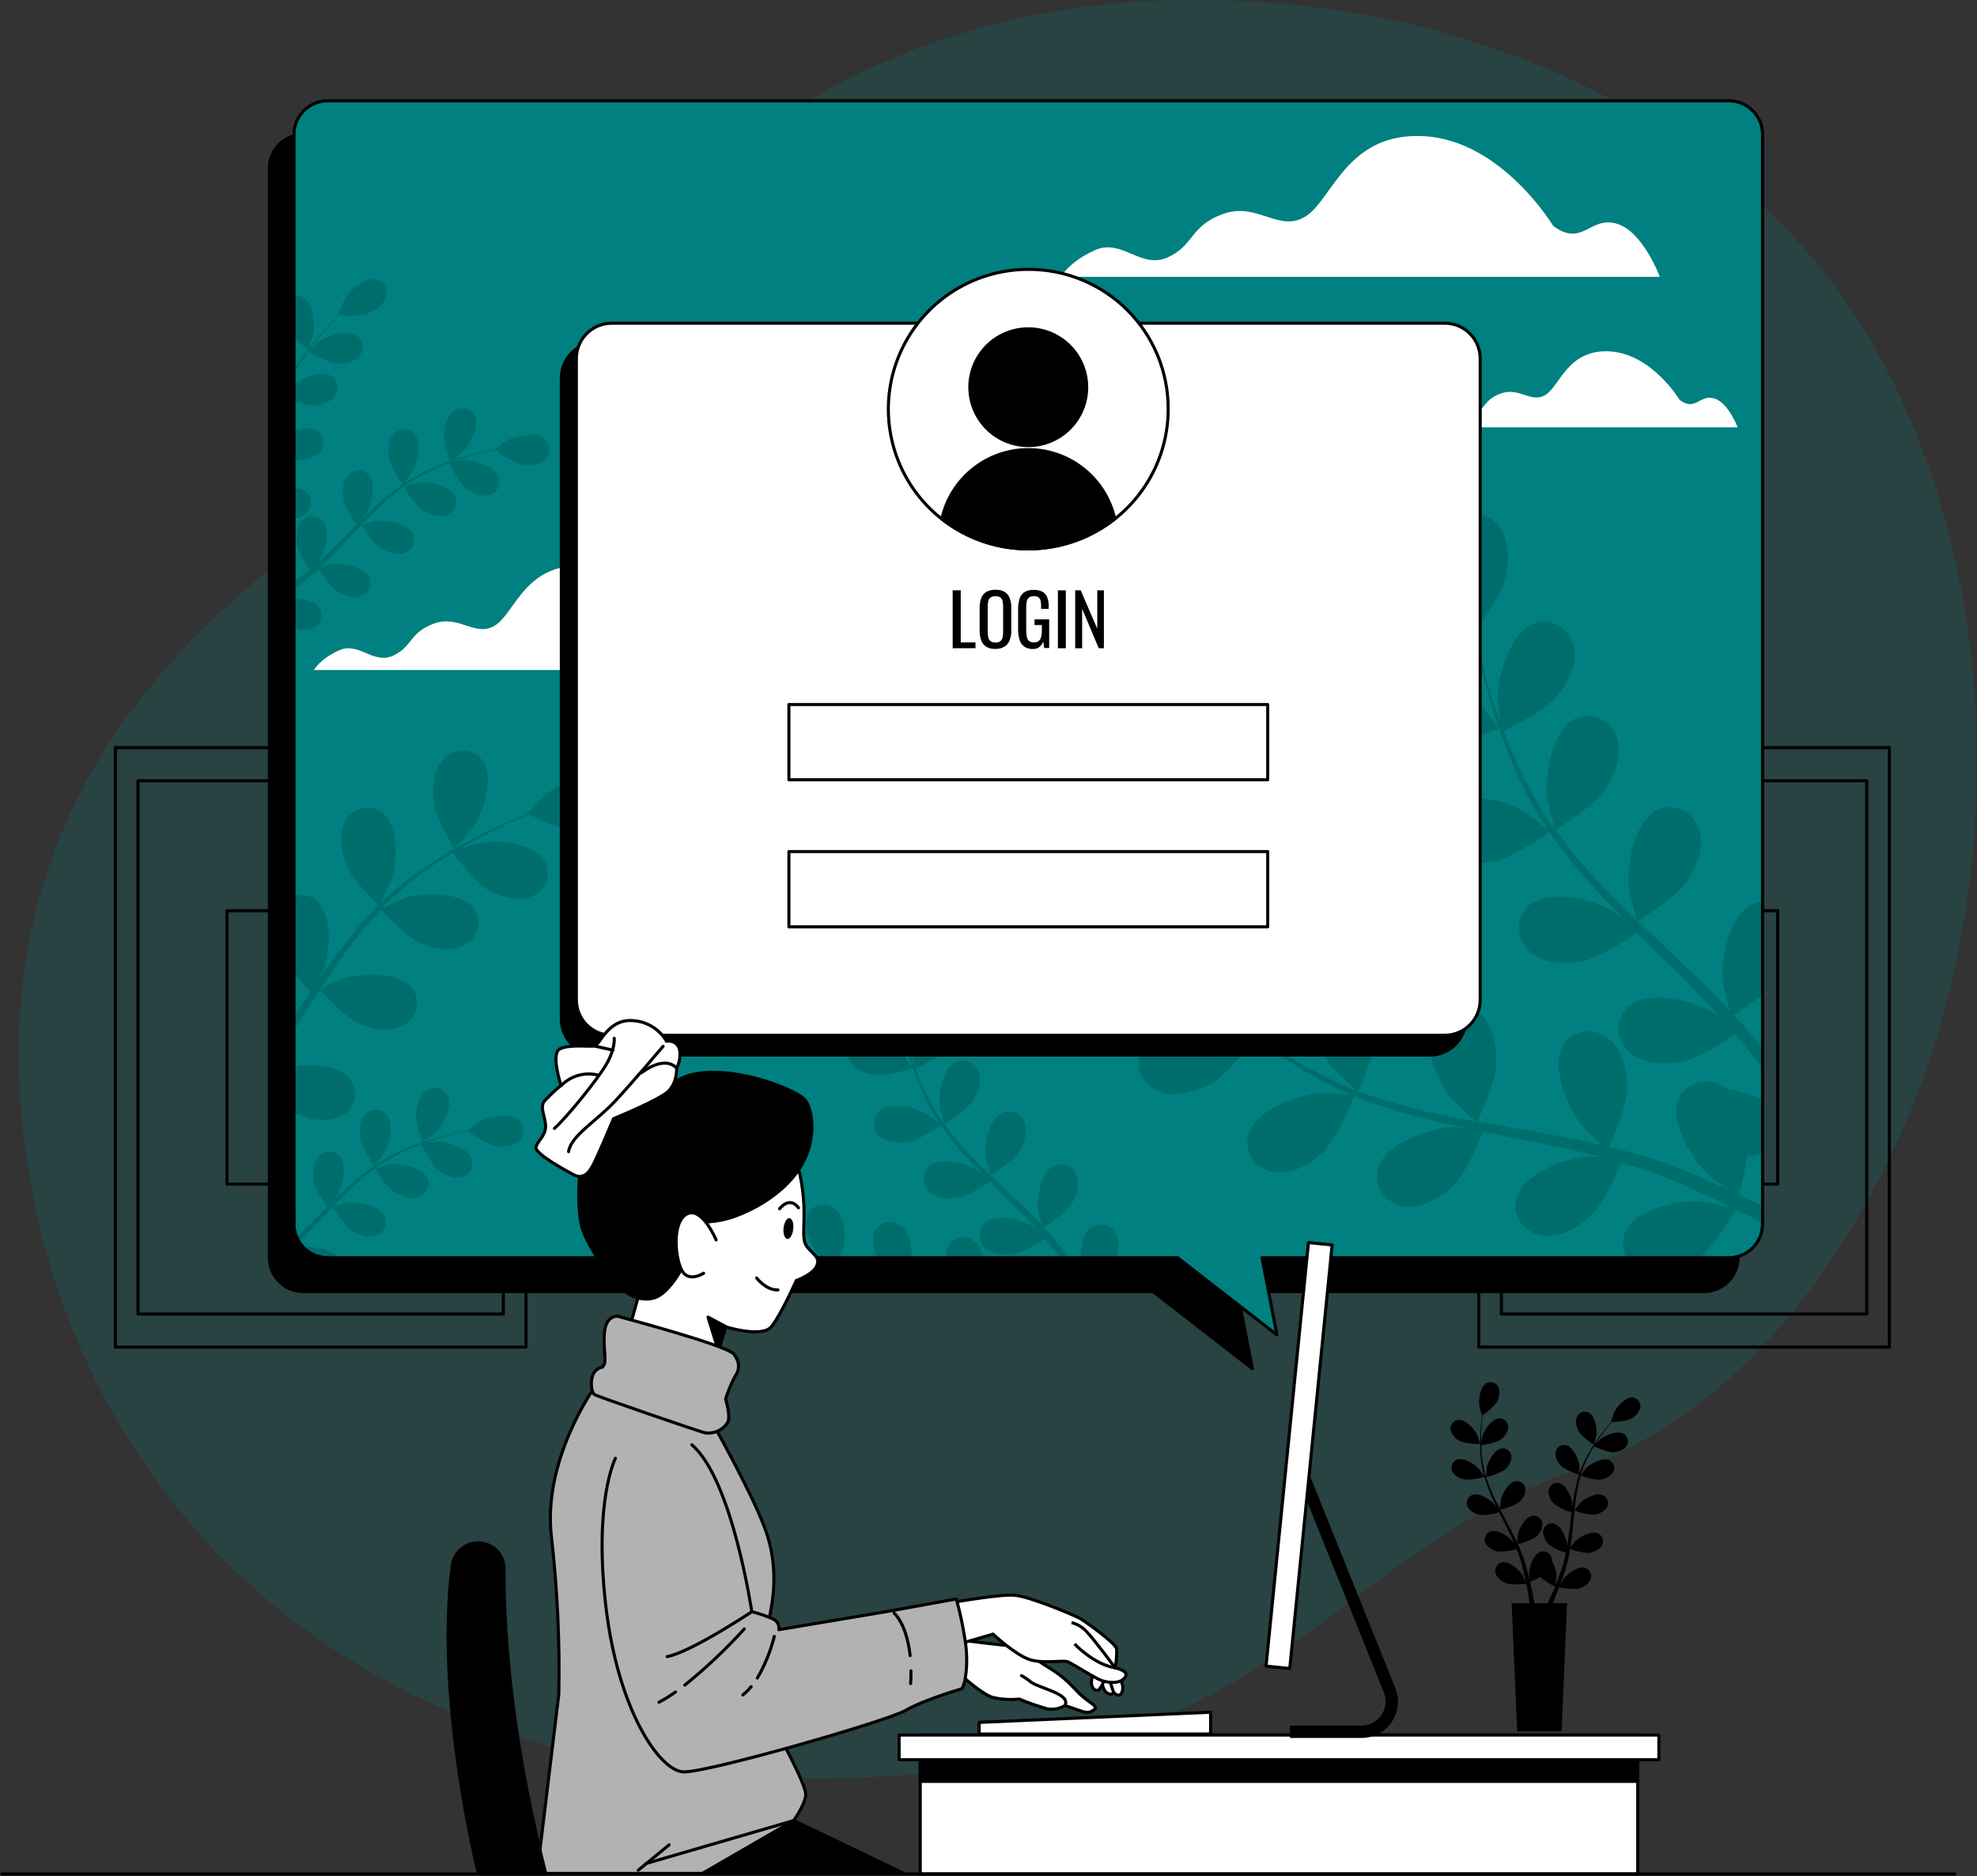 <svg width="332" height="315" viewBox="0 0 332 315" fill="none" xmlns="http://www.w3.org/2000/svg">
<rect x="0" y="0" width="332" height="315" fill="#333333" stroke="none"/>
<g clip-path="url(#clip0_596_8316)">
<path d="M324.328 177.04C314.944 205.456 294.724 236.596 264.96 246.739C219.998 262.059 215.984 298.93 134.379 298.638C122.465 298.658 110.584 297.384 98.946 294.838C93.256 293.574 87.652 291.95 82.169 289.975C33.826 272.557 7.359 231.135 3.568 186.871C-1.412 128.657 38.257 99.282 64.084 81.962C89.911 64.641 119.403 0.361 199.631 -0.021C211.878 -0.124 224.097 1.181 236.045 3.87C263.284 10.123 291.316 25.178 308.156 48.127C309.412 49.85 310.625 51.614 311.793 53.421C334.532 88.736 337.126 138.3 324.328 177.04Z" fill="#008080" fill-opacity="0.2"/>
<path d="M88.325 125.544H19.372V226.195H88.325V125.544Z" stroke="black" stroke-width="0.516" stroke-linecap="round" stroke-linejoin="round"/>
<path d="M84.52 131.103H23.177V220.644H84.52V131.103Z" stroke="black" stroke-width="0.516" stroke-linecap="round" stroke-linejoin="round"/>
<path d="M69.572 152.918H38.118V198.828H69.572V152.918Z" stroke="black" stroke-width="0.516" stroke-linecap="round" stroke-linejoin="round"/>
<path d="M317.281 125.544H248.329V226.195H317.281V125.544Z" stroke="black" stroke-width="0.516" stroke-linecap="round" stroke-linejoin="round"/>
<path d="M313.477 131.103H252.134V220.644H313.477V131.103Z" stroke="black" stroke-width="0.516" stroke-linecap="round" stroke-linejoin="round"/>
<path d="M298.529 152.918H267.082V198.828H298.529V152.918Z" stroke="black" stroke-width="0.516" stroke-linecap="round" stroke-linejoin="round"/>
<path d="M286.189 22.587H50.91C50.164 22.587 49.427 22.734 48.738 23.019C48.05 23.304 47.425 23.721 46.898 24.248C46.372 24.774 45.955 25.399 45.67 26.087C45.386 26.775 45.24 27.512 45.24 28.256V211.195C45.24 211.939 45.387 212.675 45.672 213.362C45.957 214.049 46.374 214.673 46.901 215.199C47.427 215.725 48.052 216.142 48.74 216.426C49.428 216.711 50.165 216.857 50.91 216.857H193.621L210.315 229.822L207.79 216.857H286.189C287.693 216.857 289.135 216.261 290.198 215.199C291.261 214.137 291.858 212.697 291.858 211.195V28.256C291.859 27.512 291.713 26.775 291.429 26.087C291.144 25.399 290.727 24.774 290.2 24.248C289.674 23.721 289.048 23.304 288.36 23.019C287.672 22.734 286.934 22.587 286.189 22.587Z" fill="black" stroke="black" stroke-width="0.516" stroke-linecap="round" stroke-linejoin="round"/>
<path d="M290.321 16.918H55.041C53.538 16.918 52.096 17.514 51.033 18.576C49.969 19.638 49.372 21.078 49.372 22.58V205.519C49.372 207.02 49.969 208.461 51.033 209.523C52.096 210.584 53.538 211.181 55.041 211.181H197.746L214.44 224.145L211.922 211.181H290.321C291.824 211.181 293.266 210.584 294.329 209.523C295.393 208.461 295.99 207.02 295.99 205.519V22.58C295.99 21.078 295.393 19.638 294.329 18.576C293.266 17.514 291.824 16.918 290.321 16.918Z" fill="#008080"/>
<path d="M113.943 106.174C113.943 106.174 107.613 95.641 97.945 95.058C88.276 94.474 86.495 102.881 83.184 104.993C79.873 107.105 77.161 103.187 72.938 104.687C68.716 106.188 69.321 108.599 65.983 110.106C62.644 111.614 60.258 107.696 56.94 109.203C53.622 110.711 52.725 112.51 52.725 112.51H127.152C127.152 112.51 125.065 106.792 121.726 105.896C118.388 105 117.56 108.884 113.943 106.174Z" fill="white"/>
<path d="M282.064 67.156C282.064 67.156 277.439 59.451 270.379 59.006C263.319 58.562 261.997 64.738 259.576 66.28C257.156 67.823 255.166 64.953 252.078 66.058C248.99 67.163 249.428 68.921 247.007 70.025C244.587 71.13 242.834 68.26 240.392 69.331C237.951 70.4 237.304 71.755 237.304 71.755H291.802C291.802 71.755 290.258 67.587 287.838 66.892C285.417 66.197 284.742 69.143 282.064 67.156Z" fill="white"/>
<path d="M260.821 37.92C260.821 37.92 252.273 23.684 239.258 22.872C226.244 22.059 223.775 33.446 219.295 36.308C214.816 39.171 211.15 33.87 205.453 35.905C199.756 37.941 200.584 41.193 196.091 43.221C191.597 45.25 188.356 39.97 183.876 42.005C179.397 44.041 178.18 46.48 178.18 46.48H278.732C278.732 46.48 275.881 38.754 271.408 37.531C266.935 36.308 265.704 41.575 260.821 37.92Z" fill="white"/>
<g opacity="0.15">
<path d="M75.192 183.974C75.035 183.675 74.815 183.412 74.549 183.204C74.282 182.995 73.974 182.846 73.646 182.765C73.317 182.684 72.975 182.674 72.642 182.735C72.309 182.796 71.993 182.927 71.714 183.119C70.504 183.877 69.989 185.558 69.871 186.906C69.732 188.483 70.949 191.818 70.949 191.818C70.949 191.818 72.911 190.352 73.036 190.248C74.33 188.983 76.096 185.787 75.192 183.974Z" fill="black"/>
<path d="M56.001 201.586C56.307 201.177 56.578 200.808 56.613 200.753C57.531 199.196 58.38 195.653 57.031 194.139C56.8 193.894 56.52 193.702 56.21 193.573C55.9 193.444 55.566 193.381 55.23 193.39C54.894 193.398 54.563 193.477 54.26 193.622C53.957 193.767 53.687 193.973 53.469 194.229C52.502 195.278 52.447 197.008 52.69 198.363C52.934 199.718 54.499 202.052 54.923 202.663L54.019 203.567C52.627 204.956 51.236 206.401 49.845 207.735C49.962 208.002 50.1 208.26 50.256 208.506L50.318 208.451C51.709 207.019 53.142 205.526 54.547 204.039L55.848 202.691C55.994 202.927 57.719 205.72 58.985 206.561C60.105 207.311 61.767 207.95 63.096 207.492C63.417 207.392 63.714 207.225 63.966 207.004C64.219 206.782 64.422 206.51 64.563 206.205C64.704 205.9 64.779 205.568 64.784 205.232C64.789 204.897 64.724 204.563 64.591 204.254C63.736 202.42 60.14 201.795 58.331 202.017C58.199 202.017 56.37 202.469 55.911 202.608C56.864 201.614 57.824 200.635 58.804 199.711C60.121 198.455 61.515 197.283 62.978 196.202C63.047 196.313 64.842 199.238 66.136 200.1C67.256 200.85 68.918 201.489 70.247 201.031C70.568 200.931 70.865 200.765 71.119 200.544C71.372 200.322 71.576 200.05 71.717 199.745C71.858 199.439 71.933 199.108 71.937 198.772C71.942 198.435 71.875 198.102 71.742 197.793C70.886 195.959 67.29 195.334 65.482 195.556C65.343 195.556 63.395 196.049 63.026 196.16C63.11 196.098 63.193 196.021 63.284 195.966C64.79 194.924 66.387 194.02 68.055 193.263C68.974 192.839 69.871 192.478 70.754 192.151C71.033 192.728 72.34 195.354 73.411 196.265C74.483 197.175 76.006 197.953 77.397 197.654C77.728 197.591 78.042 197.459 78.319 197.266C78.595 197.073 78.828 196.825 79.002 196.536C79.176 196.248 79.287 195.926 79.328 195.592C79.369 195.258 79.339 194.919 79.24 194.597C78.594 192.68 75.067 191.665 73.279 191.693C73.182 191.693 72.18 191.811 71.457 191.915C71.86 191.769 72.271 191.617 72.653 191.491C74.107 190.998 75.436 190.644 76.674 190.338C77.369 190.164 77.988 190.026 78.573 189.9C79.143 190.331 81.459 191.985 82.809 192.318C84.158 192.652 85.89 192.624 86.982 191.7C87.246 191.492 87.463 191.231 87.618 190.933C87.774 190.636 87.865 190.309 87.886 189.974C87.907 189.639 87.858 189.304 87.74 188.99C87.623 188.675 87.44 188.389 87.205 188.15C85.744 186.76 82.162 187.455 80.569 188.309C80.43 188.379 78.413 189.782 78.441 189.803H78.475C77.905 189.907 77.3 190.032 76.646 190.178C75.429 190.463 74.058 190.79 72.591 191.248C71.002 191.722 69.444 192.291 67.923 192.95C66.227 193.682 64.597 194.561 63.054 195.577L62.999 195.618C63.374 195.153 64.39 193.826 64.431 193.722C65.35 192.158 66.205 188.615 64.856 187.101C64.624 186.856 64.344 186.663 64.034 186.534C63.723 186.405 63.388 186.343 63.051 186.351C62.715 186.36 62.384 186.439 62.08 186.584C61.776 186.728 61.506 186.935 61.288 187.191C60.328 188.24 60.265 189.97 60.508 191.325C60.787 192.825 62.672 195.528 62.825 195.743C61.272 196.819 59.794 197.998 58.401 199.273C57.594 200.044 56.794 200.808 56.001 201.586Z" fill="black"/>
<path d="M49.372 202.302V205.519C49.371 205.887 49.406 206.255 49.477 206.616C49.887 205.136 50.012 203.393 49.372 202.302Z" fill="black"/>
<path d="M79.317 139.134C81.139 136.535 83.129 130.449 80.979 127.614C80.609 127.153 80.146 126.776 79.62 126.506C79.093 126.236 78.516 126.079 77.925 126.047C77.335 126.015 76.744 126.108 76.191 126.319C75.639 126.53 75.137 126.856 74.719 127.274C72.883 128.976 72.535 132.047 72.778 134.402C73.064 137.181 76.256 142.531 76.256 142.531C76.256 142.531 79.157 139.384 79.317 139.134Z" fill="black"/>
<path d="M103.134 130.908C100.163 128.962 94.216 131.366 91.747 133.353C91.538 133.527 88.505 136.605 88.568 136.632H88.631C87.692 137.001 86.69 137.411 85.598 137.883C83.595 138.765 81.341 139.78 78.955 141.051C76.375 142.393 73.876 143.884 71.471 145.519C68.765 147.33 66.227 149.381 63.889 151.646L63.806 151.73C64.299 150.813 65.579 148.2 65.656 147.992C66.727 145.004 67.047 138.606 64.216 136.445C63.74 136.093 63.194 135.847 62.615 135.722C62.036 135.597 61.438 135.597 60.858 135.721C60.28 135.846 59.734 136.091 59.257 136.443C58.781 136.794 58.384 137.242 58.095 137.758C56.773 139.891 57.253 142.941 58.095 145.15C59.055 147.638 63.2 151.688 63.534 152.015C61.21 154.376 59.047 156.889 57.058 159.539C55.89 161.074 54.763 162.665 53.65 164.263C54.047 163.457 54.401 162.735 54.436 162.624C55.507 159.643 55.827 153.244 52.996 151.084C52.488 150.689 51.89 150.426 51.255 150.317C50.621 150.208 49.969 150.256 49.358 150.458V163.464C50.492 164.805 51.668 165.993 52.141 166.473C51.723 167.091 51.299 167.702 50.882 168.328L49.351 170.6V173.017C50.207 171.683 51.069 170.349 51.925 169.009C52.516 168.085 53.114 167.174 53.713 166.229C54.039 166.591 57.942 170.843 60.397 171.885C62.581 172.809 65.621 173.386 67.798 172.135C68.323 171.862 68.784 171.481 69.15 171.017C69.516 170.553 69.78 170.016 69.922 169.442C70.065 168.869 70.084 168.271 69.978 167.69C69.872 167.109 69.644 166.556 69.308 166.07C67.221 163.186 60.828 163.291 57.803 164.256C57.58 164.326 54.568 165.681 53.824 166.063C55.139 164.041 56.474 162.04 57.865 160.123C59.734 157.519 61.772 155.04 63.965 152.702C64.118 152.869 68.139 157.323 70.685 158.393C72.862 159.317 75.902 159.893 78.079 158.643C78.604 158.371 79.066 157.99 79.433 157.526C79.8 157.062 80.064 156.525 80.207 155.952C80.35 155.378 80.37 154.781 80.265 154.199C80.159 153.617 79.931 153.064 79.595 152.577C77.508 149.694 71.109 149.798 68.09 150.764C67.854 150.833 64.612 152.299 64.049 152.605C64.181 152.466 64.299 152.313 64.424 152.181C66.688 149.899 69.148 147.82 71.777 145.97C73.217 144.928 74.656 144.018 76.069 143.191C76.764 144.101 79.846 148.214 82.002 149.444C84.158 150.674 87.024 151.528 89.326 150.507C89.878 150.294 90.379 149.966 90.794 149.545C91.21 149.123 91.531 148.619 91.736 148.064C91.941 147.51 92.026 146.918 91.985 146.328C91.944 145.738 91.777 145.164 91.496 144.643C89.757 141.544 83.372 140.94 80.263 141.572C80.089 141.607 78.413 142.149 77.195 142.559C77.835 142.184 78.496 141.781 79.122 141.433C81.466 140.113 83.692 139.05 85.668 138.126C86.801 137.612 87.831 137.167 88.805 136.737C89.924 137.279 94.474 139.432 96.901 139.516C99.329 139.599 102.313 139.036 103.857 137.084C104.242 136.642 104.53 136.125 104.703 135.566C104.876 135.007 104.93 134.418 104.862 133.836C104.794 133.255 104.605 132.694 104.308 132.189C104.01 131.685 103.61 131.249 103.134 130.908Z" fill="black"/>
<path d="M49.372 179.041V186.795C49.568 186.91 49.77 187.014 49.977 187.108C52.161 188.032 55.201 188.608 57.378 187.358C57.903 187.085 58.364 186.704 58.73 186.24C59.097 185.775 59.36 185.239 59.503 184.665C59.645 184.092 59.664 183.494 59.558 182.913C59.452 182.331 59.224 181.779 58.888 181.292C57.204 178.944 52.641 178.569 49.372 179.041Z" fill="black"/>
<path d="M50.93 209.409C51.458 209.97 52.095 210.416 52.802 210.721C53.509 211.025 54.271 211.182 55.041 211.181H56.815C55.632 209.729 52.572 209.222 50.93 209.409Z" fill="black"/>
<path d="M251.744 122.362C251.821 122.362 248.607 118.193 248.37 117.943C245.679 115.164 238.841 111.419 234.96 113.344C232.177 114.733 231.537 118.207 233.13 120.729C234.723 123.251 238.347 124.425 241.227 124.669C244.6 124.96 251.744 122.362 251.744 122.362Z" fill="black"/>
<path d="M295.976 205.352V202.518C294.689 201.885 293.354 201.253 291.983 200.614C292.585 198.518 293.061 196.388 293.409 194.236C294.28 194.142 295.14 193.962 295.976 193.701V184.669C294.127 183.769 292.144 183.176 290.105 182.911C289.812 182.672 289.498 182.461 289.166 182.279C286.544 180.841 283.108 181.688 281.897 184.558C280.214 188.539 284.388 195.125 287.316 197.647C287.483 197.793 289.542 199.197 290.849 200.065C290.001 199.669 289.187 199.28 288.304 198.891C286.579 198.106 284.826 197.369 282.948 196.57L280.165 195.5C279.24 195.125 278.218 194.847 277.23 194.507C274.942 193.777 272.577 193.117 270.191 192.562C270.886 191.047 273.23 185.614 273.251 182.738C273.272 179.861 272.479 176.179 270.059 174.324C267.638 172.469 264.16 172.83 262.526 175.477C260.251 179.16 263.381 186.302 265.892 189.241C266.045 189.421 268.083 191.325 269.224 192.346C267.784 192.006 266.351 191.651 264.884 191.367C260.64 190.512 256.328 189.782 252.022 189.032C250.708 188.803 249.393 188.56 248.085 188.337C248.336 187.802 251.278 181.424 251.292 178.187C251.292 175.304 250.527 171.621 248.099 169.773C247.544 169.316 246.898 168.982 246.205 168.791C245.511 168.601 244.785 168.559 244.074 168.667C243.363 168.776 242.683 169.034 242.079 169.423C241.474 169.812 240.959 170.325 240.566 170.927C238.298 174.609 241.422 181.751 243.933 184.683C244.127 184.905 247.063 187.636 247.842 188.296C244.948 187.768 242.075 187.212 239.258 186.552C235.455 185.68 231.712 184.563 228.053 183.21C228.171 182.96 231.273 176.318 231.294 172.997C231.294 170.114 230.522 166.438 228.094 164.583C227.539 164.128 226.894 163.794 226.201 163.604C225.509 163.414 224.784 163.373 224.073 163.481C223.363 163.59 222.684 163.847 222.08 164.236C221.476 164.624 220.961 165.136 220.568 165.737C218.294 169.419 221.424 176.561 223.935 179.493C224.13 179.722 227.294 182.661 227.907 183.154C227.691 183.078 227.461 183.015 227.253 182.932C223.624 181.47 220.132 179.689 216.819 177.61C214.976 176.485 213.272 175.304 211.644 174.136C212.339 172.955 215.504 167.536 215.852 164.549C216.186 161.686 215.817 157.948 213.605 155.836C211.393 153.724 207.909 153.703 205.996 156.163C203.332 159.567 205.655 167.015 207.825 170.204C207.943 170.378 209.342 172.01 210.378 173.185C209.648 172.636 208.889 172.087 208.201 171.552C205.62 169.544 203.38 167.543 201.412 165.757C200.299 164.736 199.325 163.784 198.4 162.888C198.49 161.374 198.769 155.246 197.704 152.467C196.64 149.688 194.623 146.624 191.688 145.769C188.752 144.914 185.643 146.464 185.08 149.556C184.294 153.808 189.782 159.345 193.183 161.172C193.482 161.332 198.358 163.256 198.365 163.201C198.372 163.145 198.365 163.131 198.365 163.11C199.228 163.993 200.16 164.924 201.196 165.924C203.13 167.758 205.37 169.815 207.881 171.885C210.604 174.146 213.456 176.248 216.423 178.18C219.725 180.361 223.217 182.242 226.856 183.801L226.988 183.849C225.729 183.731 222.189 183.523 221.911 183.537C218.057 183.738 210.719 186.406 209.613 190.581C209.448 191.281 209.433 192.007 209.567 192.712C209.702 193.418 209.984 194.088 210.395 194.677C210.805 195.267 211.336 195.764 211.951 196.135C212.567 196.507 213.253 196.745 213.967 196.834C216.986 197.314 220.193 195.348 222.272 193.361C224.616 191.103 227.218 184.551 227.427 184.03C231.187 185.533 235.045 186.781 238.973 187.768C241.255 188.351 243.564 188.872 245.887 189.366C244.795 189.296 243.801 189.248 243.675 189.254C239.815 189.463 232.483 192.124 231.377 196.299C230.578 199.315 232.769 202.08 235.732 202.552C238.695 203.025 241.957 201.065 244.037 199.078C246.117 197.091 248.475 191.506 249.073 190.047L251.751 190.588C256.043 191.436 260.327 192.263 264.508 193.194C265.983 193.527 267.422 193.889 268.862 194.278C267.888 194.222 267.068 194.18 266.942 194.187C263.089 194.389 255.751 197.057 254.645 201.232C253.845 204.241 256.036 207.013 258.999 207.485C261.962 207.958 265.259 205.998 267.304 204.011C269.349 202.024 271.512 196.98 272.236 195.229C273.697 195.653 275.164 196.084 276.562 196.563C277.508 196.911 278.447 197.182 279.379 197.585L282.162 198.71C283.894 199.495 285.688 200.294 287.358 201.1C288.526 201.649 289.625 202.198 290.738 202.747C289.277 202.399 286.398 201.781 286.147 201.76C282.308 201.378 274.649 202.9 272.931 206.867C272.625 207.566 272.491 208.328 272.541 209.09C272.59 209.852 272.822 210.59 273.217 211.244H285.334C287.886 209.16 291.072 203.817 291.482 203.115C293.041 203.831 294.585 204.595 295.976 205.352Z" fill="black"/>
<path d="M289.382 165.243C289.382 165.479 290.077 168.189 290.446 169.669C289.431 168.592 288.429 167.515 287.365 166.459C284.304 163.409 281.104 160.421 277.933 157.427C276.959 156.51 275.999 155.586 275.039 154.648C275.54 154.335 281.515 150.639 283.323 147.943C284.93 145.553 286.307 142.052 285.306 139.169C284.304 136.285 281.216 134.666 278.35 135.98C274.427 137.8 273.091 145.477 273.564 149.312C273.599 149.597 274.538 153.481 274.83 154.474C272.744 152.446 270.615 150.396 268.633 148.298C265.964 145.476 263.48 142.484 261.197 139.342C261.433 139.203 267.687 135.368 269.544 132.61C271.144 130.213 272.528 126.718 271.526 123.835C270.525 120.952 267.429 119.333 264.605 120.646C260.675 122.466 259.34 130.144 259.813 133.979C259.854 134.277 260.863 138.474 261.107 139.217C260.974 139.037 260.814 138.856 260.682 138.675C258.465 135.453 256.535 132.043 254.916 128.483C253.998 126.524 253.233 124.606 252.523 122.716C253.761 122.126 259.388 119.347 261.329 117.047C263.27 114.748 264.946 111.489 264.271 108.543C263.597 105.597 260.696 103.617 257.74 104.611C253.636 106 251.48 113.476 251.48 117.339C251.48 117.547 251.744 119.68 251.96 121.223C251.654 120.368 251.327 119.493 251.048 118.666C250.005 115.567 249.24 112.67 248.586 110.093C248.224 108.627 247.925 107.314 247.661 106.042C248.572 104.826 252.175 99.879 252.822 97.01C253.469 94.141 253.518 90.445 251.508 88.11C249.497 85.776 246.068 85.387 243.905 87.631C240.9 90.743 242.423 98.386 244.246 101.79C244.406 102.082 247.397 106.396 247.445 106.334L247.501 106.264C247.737 107.473 247.995 108.766 248.308 110.169C248.913 112.767 249.616 115.727 250.596 118.826C251.616 122.208 252.833 125.528 254.241 128.768C255.799 132.401 257.677 135.889 259.854 139.189C259.885 139.225 259.912 139.262 259.938 139.301C258.95 138.509 256.119 136.383 255.883 136.244C252.551 134.291 244.962 132.464 241.728 135.34C241.2 135.834 240.783 136.433 240.504 137.099C240.224 137.765 240.089 138.482 240.107 139.204C240.125 139.925 240.295 140.635 240.607 141.286C240.918 141.938 241.364 142.516 241.915 142.983C244.169 145.067 247.925 145.164 250.763 144.643C253.97 144.06 259.757 140.023 260.216 139.704C262.518 143.016 265.037 146.172 267.756 149.152C269.335 150.896 270.977 152.626 272.625 154.294C271.756 153.634 270.963 153.05 270.845 152.98C267.513 151.028 259.924 149.208 256.697 152.084C254.366 154.169 254.672 157.642 256.877 159.727C259.082 161.811 262.894 161.908 265.732 161.387C268.57 160.866 273.613 157.524 274.928 156.621L276.861 158.553C279.978 161.623 283.122 164.673 286.064 167.751C287.107 168.842 288.102 169.947 289.097 171.051C288.318 170.468 287.657 169.981 287.546 169.919C284.214 167.967 276.625 166.146 273.397 169.023C271.067 171.107 271.373 174.581 273.578 176.63C275.783 178.68 279.595 178.819 282.433 178.298C285.271 177.777 289.827 174.754 291.392 173.691C292.38 174.852 293.368 176.012 294.272 177.165C294.842 177.943 295.44 178.659 295.976 179.458V175.984C295.955 175.96 295.937 175.935 295.92 175.908C294.411 174.032 292.79 172.205 291.114 170.405C292.795 169.349 294.42 168.205 295.983 166.98V151.487C295.354 151.515 294.738 151.666 294.167 151.931C290.244 153.724 288.909 161.408 289.382 165.243Z" fill="black"/>
<path d="M133.781 210.201C132.752 209.569 131.799 208.909 130.887 208.249C131.284 207.554 133.051 204.56 133.245 202.885C133.44 201.211 133.245 199.189 131.986 198.022C131.705 197.735 131.366 197.511 130.992 197.363C130.617 197.215 130.216 197.148 129.814 197.165C129.412 197.182 129.018 197.283 128.658 197.462C128.298 197.641 127.979 197.893 127.723 198.203C126.234 200.113 127.535 204.275 128.752 206.06C128.815 206.158 129.601 207.075 130.143 207.728C129.733 207.422 129.308 207.117 128.926 206.818C127.479 205.692 126.227 204.574 125.128 203.573C124.502 203.003 123.953 202.469 123.445 201.968C123.493 201.121 123.646 197.702 123.062 196.153C122.478 194.604 121.337 192.888 119.696 192.408C119.316 192.282 118.914 192.237 118.516 192.275C118.117 192.313 117.731 192.434 117.383 192.631C117.034 192.827 116.73 193.094 116.491 193.415C116.252 193.736 116.083 194.103 115.995 194.493C115.557 196.869 118.631 199.967 120.53 200.996C120.697 201.086 123.424 202.17 123.431 202.128V202.079C123.918 202.573 124.439 203.094 125.017 203.657C126.102 204.678 127.333 205.824 128.759 206.984C130.28 208.255 131.876 209.434 133.538 210.514L134.581 211.16H135.437C134.894 210.861 134.324 210.535 133.781 210.201Z" fill="black"/>
<path d="M130.428 208.312C130.428 208.277 127.646 207.325 127.486 207.29C125.399 206.832 121.024 207.186 119.835 209.277C119.503 209.853 119.398 210.532 119.542 211.181H128.015C128.876 210.274 129.682 209.316 130.428 208.312Z" fill="black"/>
<path d="M167.989 198.884C167.44 198.369 166.904 197.848 166.369 197.334C166.647 197.16 169.993 195.09 171.001 193.582C171.898 192.242 172.671 190.289 172.114 188.67C171.995 188.287 171.796 187.932 171.531 187.631C171.265 187.329 170.939 187.086 170.574 186.918C170.208 186.751 169.812 186.661 169.41 186.657C169.007 186.652 168.609 186.732 168.24 186.892C166.042 187.906 165.297 192.207 165.562 194.347C165.562 194.506 166.104 196.688 166.257 197.237C165.068 196.104 163.899 194.958 162.779 193.763C161.284 192.178 159.89 190.5 158.606 188.74C158.738 188.663 162.237 186.517 163.273 184.974C164.171 183.633 164.943 181.674 164.379 180.062C164.261 179.679 164.063 179.325 163.798 179.023C163.533 178.721 163.208 178.478 162.844 178.309C162.479 178.141 162.083 178.051 161.681 178.045C161.279 178.04 160.881 178.119 160.512 178.277C158.314 179.298 157.563 183.599 157.827 185.739C157.827 185.905 158.418 188.254 158.522 188.67L158.286 188.365C157.044 186.562 155.964 184.653 155.058 182.661C154.544 181.57 154.119 180.493 153.723 179.437C154.419 179.104 157.563 177.554 158.648 176.269C159.733 174.984 160.672 173.17 160.296 171.51C160.22 171.115 160.062 170.74 159.831 170.41C159.6 170.08 159.303 169.802 158.958 169.594C158.613 169.387 158.228 169.254 157.828 169.204C157.428 169.155 157.023 169.19 156.637 169.307C154.342 170.079 153.16 174.268 153.16 176.429C153.16 176.547 153.306 177.735 153.424 178.603C153.257 178.124 153.069 177.638 152.916 177.172C152.332 175.442 151.901 173.816 151.525 172.378C151.323 171.551 151.156 170.808 151.003 170.106C151.511 169.412 153.535 166.632 153.897 165.048C154.259 163.464 154.265 161.373 153.16 160.067C152.91 159.751 152.597 159.492 152.241 159.305C151.885 159.118 151.493 159.008 151.092 158.983C150.69 158.957 150.288 159.016 149.91 159.157C149.533 159.297 149.19 159.515 148.903 159.796C147.219 161.54 148.075 165.82 149.097 167.723C149.181 167.883 150.857 170.301 150.885 170.266V170.224C151.01 170.919 151.156 171.614 151.337 172.413C151.671 173.865 152.067 175.498 152.617 177.276C153.188 179.166 153.866 181.022 154.648 182.834C155.524 184.87 156.576 186.825 157.792 188.677L157.841 188.74C157.291 188.295 155.705 187.107 155.573 187.031C153.709 185.933 149.459 184.946 147.651 186.524C147.359 186.8 147.128 187.134 146.974 187.505C146.82 187.876 146.745 188.275 146.755 188.676C146.765 189.078 146.859 189.473 147.031 189.835C147.203 190.198 147.45 190.521 147.755 190.783C149.014 191.936 151.121 192.005 152.707 191.714C154.502 191.387 157.736 189.129 157.994 188.934C159.281 190.789 160.692 192.555 162.216 194.222C163.099 195.201 164.018 196.153 164.95 197.098C164.463 196.73 164.018 196.403 163.955 196.368C162.084 195.271 157.841 194.284 156.032 195.861C155.741 196.138 155.51 196.472 155.356 196.843C155.202 197.213 155.127 197.612 155.137 198.014C155.147 198.415 155.241 198.81 155.413 199.173C155.585 199.536 155.832 199.859 156.137 200.12C157.396 201.273 159.503 201.343 161.089 201.051C162.675 200.759 165.499 198.89 166.236 198.383L167.322 199.467C169.06 201.183 170.799 202.885 172.469 204.615C173.053 205.22 173.61 205.838 174.166 206.463C173.728 206.13 173.359 205.859 173.297 205.824C171.432 204.733 167.189 203.74 165.381 205.324C165.088 205.6 164.857 205.934 164.702 206.305C164.547 206.676 164.472 207.075 164.482 207.477C164.492 207.878 164.586 208.274 164.759 208.636C164.932 208.999 165.179 209.322 165.485 209.583C166.744 210.736 168.845 210.806 170.438 210.514C172.031 210.222 174.576 208.527 175.453 207.936C176.002 208.582 176.552 209.236 177.06 209.889C177.366 210.312 177.693 210.701 177.985 211.132H179.459L179.042 210.549C178.729 210.09 178.346 209.645 177.978 209.159C177.136 208.11 176.232 207.075 175.293 206.074C176.086 205.581 178.854 203.782 179.758 202.434C180.663 201.086 181.428 199.134 180.871 197.522C180.752 197.138 180.553 196.784 180.288 196.482C180.023 196.18 179.697 195.937 179.332 195.768C178.967 195.6 178.57 195.51 178.168 195.505C177.766 195.499 177.367 195.578 176.997 195.736C174.799 196.758 174.048 201.058 174.319 203.198C174.319 203.33 174.695 204.852 174.91 205.678C174.347 205.074 173.783 204.469 173.185 203.879C171.544 202.253 169.756 200.579 167.989 198.884Z" fill="black"/>
<path d="M153.076 210.521C153.076 208.909 152.645 206.853 151.288 205.811C150.977 205.557 150.616 205.371 150.228 205.266C149.84 205.16 149.434 205.137 149.037 205.198C148.64 205.259 148.26 205.403 147.921 205.619C147.583 205.836 147.294 206.122 147.073 206.457C146.336 207.659 146.621 209.514 147.268 211.181H153.013C153.05 210.963 153.071 210.742 153.076 210.521Z" fill="black"/>
<path d="M194.422 183.14C197.204 184.398 200.821 183.342 203.353 181.959C206.33 180.34 210.851 174.247 210.851 174.24C210.851 174.233 205.899 172.482 205.551 172.413C201.774 171.593 193.997 172.225 191.82 175.963C191.48 176.598 191.277 177.297 191.224 178.015C191.172 178.733 191.272 179.454 191.518 180.132C191.763 180.809 192.148 181.426 192.649 181.945C193.149 182.463 193.753 182.87 194.422 183.14Z" fill="black"/>
<path d="M187.403 207.221C187.228 206.859 186.979 206.538 186.671 206.28C186.364 206.021 186.005 205.829 185.618 205.718C185.232 205.606 184.826 205.577 184.428 205.633C184.03 205.688 183.647 205.827 183.306 206.04C181.957 206.936 181.477 209.187 181.477 211.195H187.466C187.968 209.913 187.946 208.486 187.403 207.221Z" fill="black"/>
<path d="M147.442 180.577C149.327 180.736 153.327 179.284 153.327 179.284C153.327 179.284 151.567 176.943 151.442 176.811C149.932 175.262 146.107 173.156 143.936 174.233C143.576 174.421 143.26 174.684 143.009 175.003C142.757 175.322 142.577 175.691 142.48 176.086C142.382 176.48 142.37 176.89 142.444 177.29C142.517 177.689 142.675 178.068 142.907 178.402C143.818 179.812 145.828 180.438 147.442 180.577Z" fill="black"/>
<path d="M163.572 208.374C163.261 208.119 162.9 207.933 162.512 207.827C162.124 207.721 161.718 207.697 161.32 207.758C160.923 207.819 160.543 207.963 160.204 208.18C159.866 208.398 159.577 208.684 159.357 209.02C158.999 209.681 158.853 210.435 158.94 211.181H165.165C164.978 210.089 164.414 209.096 163.572 208.374Z" fill="black"/>
<path d="M141.884 207.617C141.884 206.005 141.453 203.948 140.097 202.913C139.786 202.657 139.425 202.47 139.037 202.363C138.649 202.256 138.242 202.233 137.844 202.294C137.446 202.355 137.066 202.499 136.728 202.717C136.389 202.935 136.101 203.222 135.881 203.559C134.629 205.588 136.313 209.5 137.711 211.202H140.973C141.458 210.06 141.765 208.851 141.884 207.617Z" fill="black"/>
<path d="M50.179 61.403C50.701 60.556 51.243 59.778 51.786 59.027C52.328 59.354 54.819 60.806 56.196 60.966C57.573 61.126 59.236 60.966 60.202 59.931C60.436 59.7 60.618 59.424 60.738 59.12C60.858 58.815 60.913 58.488 60.899 58.161C60.885 57.834 60.803 57.514 60.658 57.22C60.513 56.926 60.308 56.666 60.056 56.457C58.491 55.234 55.062 56.304 53.594 57.297C53.518 57.353 52.767 57.992 52.203 58.471C52.454 58.138 52.704 57.777 52.954 57.471C53.88 56.283 54.798 55.255 55.618 54.352C56.092 53.844 56.53 53.393 56.94 52.962C57.636 53.004 60.453 53.129 61.726 52.649C62.999 52.17 64.411 51.26 64.807 49.87C64.91 49.557 64.946 49.226 64.912 48.898C64.878 48.57 64.775 48.252 64.611 47.967C64.446 47.681 64.223 47.433 63.956 47.239C63.689 47.045 63.384 46.91 63.061 46.841C61.107 46.48 58.554 49.002 57.712 50.558C57.643 50.697 56.745 52.934 56.78 52.941H56.822C56.418 53.337 55.987 53.768 55.528 54.24C54.679 55.13 53.74 56.144 52.788 57.311C51.743 58.56 50.774 59.871 49.887 61.237C49.706 61.515 49.525 61.799 49.351 62.091V62.786C49.636 62.321 49.908 61.855 50.179 61.403Z" fill="black"/>
<path d="M51.73 58.652C51.73 58.652 52.544 56.394 52.572 56.241C52.954 54.504 52.662 50.933 50.937 49.94C50.465 49.664 49.906 49.578 49.372 49.696V56.644C50.118 57.359 50.905 58.03 51.73 58.652Z" fill="black"/>
<path d="M59.479 89.465L60.752 88.138C60.898 88.374 62.595 91.112 63.833 91.945C64.939 92.682 66.546 93.335 67.875 92.856C68.19 92.759 68.482 92.596 68.731 92.379C68.98 92.162 69.18 91.895 69.318 91.595C69.457 91.296 69.53 90.97 69.534 90.641C69.539 90.311 69.473 89.984 69.342 89.68C68.508 87.874 64.974 87.263 63.207 87.478C63.075 87.478 61.281 87.93 60.828 88.062C61.767 87.082 62.706 86.123 63.673 85.213C64.974 83.97 66.352 82.81 67.798 81.739C67.868 81.85 69.627 84.72 70.9 85.574C72.006 86.311 73.613 86.964 74.942 86.485C75.257 86.386 75.548 86.222 75.796 86.004C76.044 85.786 76.244 85.519 76.382 85.219C76.521 84.919 76.595 84.594 76.599 84.264C76.604 83.933 76.539 83.606 76.409 83.303C75.568 81.503 72.034 80.885 70.274 81.107C70.135 81.107 68.188 81.587 67.861 81.698L68.111 81.503C69.591 80.482 71.16 79.596 72.799 78.856C73.704 78.432 74.587 78.085 75.456 77.758C75.728 78.328 77.008 80.913 78.065 81.802C79.122 82.691 80.611 83.462 81.981 83.15C82.305 83.087 82.612 82.957 82.883 82.768C83.153 82.58 83.381 82.336 83.552 82.054C83.722 81.772 83.831 81.457 83.872 81.13C83.913 80.803 83.885 80.471 83.79 80.155C83.15 78.272 79.706 77.272 77.933 77.293C77.835 77.293 76.855 77.418 76.138 77.515C76.535 77.376 76.938 77.223 77.321 77.098C78.712 76.619 80.103 76.265 81.264 75.966C81.96 75.799 82.551 75.66 83.129 75.542C83.685 75.959 85.967 77.626 87.302 77.911C88.638 78.196 90.328 78.217 91.399 77.307C91.655 77.102 91.865 76.846 92.017 76.555C92.168 76.265 92.257 75.946 92.278 75.619C92.299 75.292 92.251 74.964 92.138 74.657C92.025 74.349 91.849 74.069 91.622 73.833C90.189 72.443 86.669 73.138 85.104 73.993C84.972 74.069 82.983 75.445 83.017 75.466C82.461 75.577 81.87 75.695 81.223 75.841C80.026 76.119 78.677 76.438 77.237 76.89C75.677 77.358 74.147 77.917 72.653 78.564C70.976 79.276 69.367 80.138 67.847 81.142L67.791 81.177C68.16 80.725 69.141 79.426 69.182 79.315C70.08 77.786 70.921 74.298 69.593 72.819C69.367 72.582 69.094 72.395 68.791 72.27C68.488 72.145 68.163 72.084 67.835 72.092C67.508 72.1 67.186 72.176 66.889 72.315C66.593 72.455 66.329 72.655 66.115 72.902C65.162 73.937 65.106 75.681 65.35 76.966C65.621 78.439 67.436 81.093 67.624 81.309C66.098 82.367 64.645 83.528 63.277 84.782C62.47 85.477 61.684 86.262 60.905 87.026C61.211 86.624 61.482 86.262 61.51 86.207C62.414 84.678 63.249 81.191 61.927 79.711C61.701 79.475 61.428 79.289 61.125 79.164C60.822 79.04 60.497 78.98 60.17 78.987C59.843 78.995 59.521 79.071 59.225 79.21C58.929 79.349 58.665 79.548 58.45 79.794C57.504 80.829 57.448 82.573 57.684 83.858C57.921 85.144 59.465 87.478 59.875 88.082L58.992 88.972C57.601 90.396 56.21 91.834 54.756 93.196C54.255 93.675 53.747 94.127 53.24 94.586L53.761 93.891C54.659 92.362 55.493 88.875 54.172 87.395C53.946 87.158 53.672 86.971 53.37 86.846C53.067 86.721 52.742 86.66 52.414 86.668C52.087 86.676 51.765 86.752 51.468 86.892C51.172 87.031 50.908 87.231 50.694 87.478C49.741 88.513 49.685 90.257 49.922 91.543C50.158 92.828 51.556 94.94 52.008 95.656C51.473 96.107 50.937 96.566 50.402 96.976C50.054 97.233 49.706 97.497 49.379 97.733V98.949L49.859 98.601C50.235 98.344 50.603 98.025 50.979 97.733C51.849 97.038 52.683 96.295 53.518 95.53C53.921 96.177 55.403 98.448 56.509 99.192C57.615 99.935 59.222 100.581 60.55 100.102C60.866 100.005 61.158 99.843 61.406 99.626C61.655 99.408 61.855 99.141 61.994 98.842C62.132 98.542 62.206 98.217 62.21 97.887C62.214 97.557 62.149 97.23 62.018 96.927C61.183 95.121 57.643 94.509 55.883 94.725C55.772 94.725 54.526 95.037 53.845 95.218C54.339 94.752 54.833 94.287 55.319 93.828C56.697 92.39 58.088 90.924 59.479 89.465Z" fill="black"/>
<path d="M49.915 77.237C51.243 77.237 52.934 76.89 53.789 75.771C54.002 75.516 54.157 75.218 54.246 74.898C54.335 74.578 54.354 74.242 54.304 73.914C54.253 73.586 54.133 73.272 53.952 72.993C53.771 72.714 53.533 72.477 53.254 72.297C52.266 71.693 50.742 71.929 49.372 72.457V77.175C49.551 77.208 49.733 77.229 49.915 77.237Z" fill="black"/>
<path d="M52.641 105.41C52.939 105.266 53.203 105.061 53.416 104.809C53.629 104.556 53.786 104.262 53.877 103.944C53.968 103.627 53.991 103.294 53.945 102.967C53.899 102.64 53.784 102.327 53.608 102.047C52.913 100.942 51.028 100.54 49.372 100.546V105.452C50.425 105.866 51.599 105.851 52.641 105.41Z" fill="black"/>
<path d="M74.546 72.617C74.413 74.166 75.61 77.48 75.61 77.48C75.61 77.48 77.537 76.035 77.648 75.931C78.914 74.694 80.646 71.554 79.734 69.775C79.579 69.484 79.365 69.228 79.104 69.025C78.844 68.821 78.543 68.675 78.223 68.595C77.902 68.515 77.568 68.503 77.243 68.561C76.917 68.618 76.607 68.743 76.333 68.928C75.171 69.657 74.664 71.29 74.546 72.617Z" fill="black"/>
<path d="M51.681 85.852C51.894 85.597 52.05 85.3 52.14 84.98C52.229 84.66 52.249 84.325 52.199 83.997C52.149 83.668 52.03 83.354 51.85 83.076C51.669 82.796 51.432 82.559 51.153 82.379C50.611 82.078 49.988 81.957 49.372 82.031V87.138C50.268 86.99 51.084 86.535 51.681 85.852Z" fill="black"/>
<path d="M52.301 68.052C53.629 68.052 55.319 67.705 56.175 66.587C56.388 66.331 56.544 66.034 56.633 65.714C56.722 65.394 56.743 65.059 56.693 64.731C56.643 64.403 56.524 64.089 56.343 63.81C56.163 63.531 55.925 63.293 55.646 63.113C53.97 62.084 50.777 63.467 49.386 64.606V67.288C50.313 67.69 51.296 67.948 52.301 68.052Z" fill="black"/>
</g>
<path d="M290.321 16.918H55.041C53.538 16.918 52.096 17.514 51.033 18.576C49.969 19.638 49.372 21.078 49.372 22.58V205.519C49.372 207.02 49.969 208.461 51.033 209.523C52.096 210.584 53.538 211.181 55.041 211.181H197.746L214.44 224.145L211.922 211.181H290.321C291.824 211.181 293.266 210.584 294.329 209.523C295.393 208.461 295.99 207.02 295.99 205.519V22.58C295.99 21.078 295.393 19.638 294.329 18.576C293.266 17.514 291.824 16.918 290.321 16.918Z" stroke="black" stroke-width="0.516" stroke-linecap="round" stroke-linejoin="round"/>
<path d="M240.163 57.186H188.892C186.664 54.368 183.827 52.091 180.592 50.525C177.357 48.96 173.81 48.147 170.215 48.147C166.621 48.147 163.073 48.96 159.838 50.525C156.604 52.091 153.766 54.368 151.539 57.186H100.268C98.611 57.197 97.025 57.859 95.853 59.029C94.682 60.2 94.019 61.784 94.008 63.439V171.128C94.009 172.789 94.668 174.382 95.841 175.559C97.014 176.737 98.605 177.404 100.268 177.415H240.163C241.826 177.404 243.417 176.737 244.589 175.559C245.762 174.382 246.421 172.789 246.423 171.128V63.439C246.412 61.784 245.749 60.2 244.577 59.029C243.406 57.859 241.82 57.197 240.163 57.186Z" fill="black"/>
<path d="M242.625 54.268H102.737C99.453 54.268 96.79 56.928 96.79 60.208V167.89C96.79 171.171 99.453 173.83 102.737 173.83H242.625C245.91 173.83 248.572 171.171 248.572 167.89V60.208C248.572 56.928 245.91 54.268 242.625 54.268Z" fill="white" stroke="black" stroke-width="0.516" stroke-linecap="round" stroke-linejoin="round"/>
<path d="M196.174 68.698C196.174 73.34 194.796 77.878 192.214 81.738C189.631 85.597 185.961 88.606 181.668 90.382C177.374 92.158 172.649 92.622 168.091 91.716C163.533 90.81 159.346 88.574 156.06 85.291C152.774 82.008 150.537 77.826 149.631 73.273C148.725 68.72 149.192 64.001 150.971 59.712C152.751 55.424 155.763 51.759 159.628 49.181C163.493 46.603 168.037 45.228 172.684 45.229C175.773 45.217 178.833 45.816 181.689 46.992C184.545 48.167 187.139 49.895 189.323 52.077C191.507 54.259 193.236 56.851 194.412 59.703C195.588 62.556 196.187 65.613 196.174 68.698Z" fill="white" stroke="black" stroke-width="0.516" stroke-linecap="round" stroke-linejoin="round"/>
<path d="M182.492 65.023C182.494 63.084 181.919 61.187 180.841 59.574C179.763 57.961 178.23 56.703 176.437 55.96C174.643 55.218 172.669 55.023 170.765 55.401C168.86 55.779 167.111 56.713 165.738 58.084C164.365 59.456 163.43 61.203 163.051 63.105C162.673 65.007 162.868 66.979 163.611 68.771C164.355 70.562 165.614 72.093 167.229 73.17C168.844 74.247 170.743 74.821 172.684 74.819C175.286 74.819 177.78 73.787 179.62 71.95C181.459 70.113 182.492 67.621 182.492 65.023Z" fill="black" stroke="black" stroke-width="0.516" stroke-linecap="round" stroke-linejoin="round"/>
<path d="M187.194 87.145C183.058 90.395 177.948 92.162 172.685 92.162C167.422 92.162 162.311 90.395 158.175 87.145C158.903 83.843 160.738 80.888 163.377 78.769C166.016 76.651 169.299 75.497 172.685 75.497C176.07 75.497 179.354 76.651 181.992 78.769C184.631 80.888 186.466 83.843 187.194 87.145Z" fill="black" stroke="black" stroke-width="0.516" stroke-linecap="round" stroke-linejoin="round"/>
<path d="M212.889 118.298H132.48V130.929H212.889V118.298Z" stroke="black" stroke-width="0.516" stroke-linecap="round" stroke-linejoin="round"/>
<path d="M212.889 142.99H132.48V155.621H212.889V142.99Z" stroke="black" stroke-width="0.516" stroke-linecap="round" stroke-linejoin="round"/>
<path d="M159.983 108.849V99.122H161.34V107.869H163.816V108.835L159.983 108.849Z" fill="black"/>
<path d="M167.169 108.96C166.618 108.991 166.071 108.858 165.597 108.578C165.199 108.319 164.902 107.931 164.755 107.48C164.578 106.933 164.496 106.36 164.511 105.785V102.103C164.5 101.54 164.589 100.98 164.776 100.449C164.93 100.015 165.223 99.644 165.611 99.393C166.091 99.129 166.635 99.004 167.183 99.032C167.727 99.002 168.268 99.13 168.741 99.4C169.13 99.648 169.424 100.02 169.575 100.456C169.76 100.985 169.847 101.543 169.833 102.103V105.785C169.845 106.35 169.758 106.912 169.575 107.446C169.425 107.893 169.132 108.279 168.741 108.543C168.27 108.836 167.722 108.981 167.169 108.96ZM167.169 107.89C167.458 107.914 167.746 107.835 167.982 107.668C168.178 107.51 168.311 107.289 168.358 107.043C168.427 106.735 168.459 106.42 168.455 106.105V101.846C168.459 101.533 168.427 101.22 168.358 100.915C168.308 100.677 168.175 100.465 167.982 100.317C167.741 100.161 167.455 100.088 167.169 100.109C166.88 100.092 166.593 100.164 166.348 100.317C166.151 100.463 166.015 100.676 165.965 100.915C165.897 101.22 165.864 101.533 165.868 101.846V106.105C165.864 106.42 165.897 106.735 165.965 107.043C166.012 107.291 166.148 107.513 166.348 107.668C166.59 107.827 166.88 107.898 167.169 107.87V107.89Z" fill="black"/>
<path d="M173.477 108.974C172.962 108.999 172.451 108.863 172.017 108.585C171.634 108.303 171.355 107.902 171.224 107.445C171.045 106.868 170.96 106.265 170.973 105.66V102.408C170.962 101.794 171.037 101.181 171.196 100.588C171.322 100.129 171.602 99.727 171.989 99.449C172.468 99.16 173.023 99.022 173.582 99.053C174.091 99.028 174.599 99.134 175.056 99.358C175.428 99.563 175.714 99.893 175.863 100.289C176.045 100.8 176.13 101.339 176.114 101.88V102.242H174.841V101.943C174.847 101.594 174.819 101.245 174.757 100.901C174.721 100.667 174.6 100.454 174.416 100.303C174.175 100.154 173.892 100.086 173.61 100.109C173.293 100.08 172.978 100.177 172.733 100.38C172.543 100.587 172.426 100.85 172.399 101.13C172.353 101.487 172.329 101.847 172.33 102.207V105.785C172.323 106.174 172.358 106.563 172.434 106.945C172.479 107.215 172.617 107.461 172.824 107.64C173.063 107.807 173.353 107.888 173.644 107.869C173.937 107.888 174.227 107.799 174.458 107.619C174.669 107.422 174.808 107.16 174.855 106.876C174.937 106.474 174.975 106.063 174.966 105.653V104.958H173.728V103.999H176.19V108.807H175.335L175.203 107.696C175.086 108.04 174.879 108.347 174.604 108.585C174.288 108.847 173.888 108.985 173.477 108.974Z" fill="black"/>
<path d="M177.651 108.849V99.122H178.986V108.849H177.651Z" fill="black"/>
<path d="M180.558 108.849V99.122H181.484L184.266 105.576V99.122H185.379V108.849H184.509L181.727 102.214V108.849H180.558Z" fill="black"/>
<path d="M245.484 242.105C246.491 242.369 247.532 242.484 248.572 242.445C248.572 242.445 248.106 241.014 248.065 240.924C247.578 239.917 246.061 238.256 244.823 238.423C244.618 238.456 244.422 238.533 244.248 238.647C244.074 238.761 243.926 238.91 243.814 239.085C243.702 239.26 243.628 239.457 243.597 239.662C243.566 239.868 243.578 240.078 243.634 240.278C243.79 240.698 244.037 241.08 244.357 241.396C244.676 241.711 245.061 241.953 245.484 242.105Z" fill="black"/>
<path d="M246.242 248.449C247.273 248.444 248.298 248.284 249.282 247.976C249.607 249.094 250.004 250.189 250.471 251.255C250.742 251.881 251.035 252.499 251.334 253.117L250.965 252.589C250.235 251.749 248.329 250.547 247.174 251.033C246.989 251.121 246.823 251.246 246.688 251.401C246.553 251.556 246.452 251.737 246.391 251.932C246.329 252.128 246.309 252.334 246.331 252.538C246.354 252.742 246.418 252.939 246.52 253.117C246.783 253.482 247.122 253.784 247.513 254.004C247.905 254.223 248.34 254.355 248.788 254.389C249.791 254.389 250.787 254.236 251.744 253.937L252.099 254.632C252.662 255.764 253.233 256.883 253.761 258.002C253.949 258.398 254.116 258.794 254.283 259.19C254.123 258.953 253.991 258.759 253.963 258.731C253.233 257.89 251.327 256.688 250.179 257.182C249.992 257.268 249.825 257.392 249.689 257.547C249.553 257.701 249.451 257.883 249.389 258.079C249.328 258.275 249.308 258.482 249.331 258.687C249.355 258.891 249.421 259.089 249.525 259.266C249.788 259.63 250.126 259.933 250.518 260.152C250.91 260.372 251.345 260.503 251.793 260.537C252.769 260.544 253.741 260.398 254.673 260.107C254.833 260.517 254.992 260.927 255.132 261.329C255.222 261.607 255.326 261.871 255.396 262.149C255.465 262.427 255.549 262.712 255.625 262.983C255.758 263.518 255.89 264.067 256.001 264.588C256.085 264.956 256.154 265.283 256.224 265.651C256.05 265.255 255.674 264.491 255.639 264.435C255.048 263.49 253.344 262.01 252.161 262.351C251.962 262.407 251.776 262.505 251.616 262.637C251.457 262.77 251.327 262.935 251.236 263.121C251.145 263.308 251.094 263.511 251.087 263.718C251.08 263.925 251.116 264.132 251.195 264.324C251.399 264.724 251.687 265.074 252.04 265.351C252.393 265.628 252.803 265.826 253.24 265.929C254.257 266.079 255.29 266.079 256.307 265.929C256.418 266.505 256.53 267.068 256.62 267.603C256.829 268.784 256.989 269.847 257.107 270.744H257.928C257.782 269.813 257.594 268.708 257.351 267.471C257.232 266.881 257.1 266.255 256.954 265.609C257.54 265.378 258.112 265.111 258.665 264.81C259.419 265.456 260.256 265.995 261.155 266.415C260.933 266.957 260.71 267.492 260.46 267.985C260.008 269.027 259.576 269.952 259.201 270.764H260.084C260.411 270.035 260.78 269.208 261.141 268.298C261.371 267.742 261.607 267.145 261.837 266.526C262.837 266.758 263.867 266.838 264.891 266.763C265.335 266.694 265.759 266.529 266.132 266.279C266.506 266.03 266.821 265.701 267.054 265.317C267.146 265.131 267.197 264.928 267.205 264.72C267.213 264.513 267.177 264.306 267.099 264.113C267.022 263.921 266.905 263.747 266.755 263.602C266.606 263.458 266.428 263.346 266.233 263.275C265.051 262.879 263.242 264.22 262.581 265.123C262.54 265.172 262.178 265.818 261.962 266.193C262.053 265.936 262.15 265.693 262.24 265.436C262.428 264.921 262.602 264.4 262.79 263.838C262.873 263.567 262.957 263.296 263.04 263.011C263.124 262.726 263.186 262.441 263.263 262.149C263.423 261.455 263.555 260.76 263.673 260.065C264.597 260.448 265.576 260.682 266.574 260.76C267.023 260.759 267.466 260.66 267.873 260.469C268.279 260.278 268.638 260 268.925 259.655C269.045 259.486 269.127 259.293 269.167 259.09C269.207 258.886 269.204 258.677 269.157 258.475C269.111 258.273 269.022 258.083 268.897 257.918C268.772 257.752 268.613 257.615 268.431 257.515C267.318 256.946 265.329 258.002 264.536 258.787C264.487 258.835 263.979 259.481 263.715 259.815C263.778 259.391 263.847 258.967 263.903 258.543C264.056 257.307 264.174 256.049 264.292 254.792C264.334 254.41 264.376 254.027 264.411 253.645C265.371 254.022 266.381 254.256 267.409 254.34C267.858 254.337 268.302 254.237 268.709 254.046C269.116 253.856 269.477 253.579 269.767 253.235C269.886 253.066 269.969 252.873 270.009 252.67C270.049 252.467 270.045 252.257 269.999 252.055C269.952 251.853 269.863 251.663 269.738 251.498C269.613 251.333 269.455 251.195 269.273 251.096C268.16 250.519 266.17 251.575 265.378 252.36C265.315 252.423 264.591 253.326 264.418 253.562C264.508 252.721 264.605 251.881 264.738 251.061C264.897 249.947 265.13 248.845 265.433 247.761C266.399 248.141 267.417 248.375 268.452 248.455C268.901 248.455 269.344 248.356 269.751 248.165C270.157 247.974 270.516 247.696 270.803 247.351C270.923 247.181 271.005 246.989 271.045 246.785C271.085 246.582 271.082 246.373 271.035 246.171C270.989 245.969 270.9 245.779 270.775 245.613C270.65 245.448 270.491 245.311 270.309 245.211C269.196 244.641 267.207 245.697 266.414 246.482C266.351 246.545 265.572 247.518 265.447 247.705C265.447 247.643 265.447 247.573 265.496 247.511C265.836 246.433 266.274 245.389 266.803 244.391C267.089 243.835 267.388 243.321 267.694 242.828C268.591 243.303 269.555 243.64 270.553 243.828C270.999 243.877 271.451 243.828 271.876 243.684C272.301 243.54 272.69 243.304 273.015 242.995C273.153 242.839 273.256 242.656 273.318 242.457C273.38 242.259 273.4 242.049 273.375 241.843C273.351 241.636 273.284 241.437 273.177 241.259C273.071 241.08 272.928 240.926 272.758 240.806C271.714 240.111 269.621 240.945 268.744 241.64L267.944 242.439C268.083 242.216 268.229 241.987 268.368 241.779C268.89 240.994 269.419 240.306 269.892 239.694C270.163 239.347 270.413 239.048 270.65 238.763C271.66 238.774 272.667 238.631 273.634 238.34C274.052 238.176 274.428 237.923 274.738 237.599C275.048 237.275 275.284 236.888 275.429 236.464C275.479 236.263 275.487 236.053 275.451 235.849C275.416 235.645 275.337 235.45 275.221 235.278C275.105 235.107 274.953 234.961 274.777 234.852C274.601 234.742 274.403 234.671 274.197 234.644C272.952 234.512 271.478 236.214 271.019 237.228C270.984 237.318 270.525 238.763 270.553 238.763C270.323 239.034 270.073 239.319 269.808 239.639C269.321 240.236 268.772 240.917 268.236 241.723C267.641 242.554 267.095 243.42 266.602 244.315C266.046 245.316 265.58 246.364 265.211 247.448C265.211 247.448 265.211 247.448 265.211 247.483C265.211 247.122 265.211 246.093 265.211 246.017C265.064 244.912 264.139 242.863 262.908 242.633C262.703 242.602 262.494 242.614 262.294 242.668C262.094 242.723 261.908 242.819 261.747 242.95C261.586 243.081 261.455 243.244 261.361 243.429C261.268 243.614 261.214 243.816 261.204 244.023C261.22 244.471 261.335 244.911 261.539 245.31C261.743 245.71 262.032 246.06 262.386 246.336C263.245 246.898 264.183 247.329 265.169 247.615C264.82 248.726 264.546 249.858 264.348 251.005C264.23 251.7 264.132 252.353 264.035 253.034C264.035 252.714 264.035 252.43 264.035 252.395C263.889 251.283 262.964 249.234 261.733 249.004C261.528 248.973 261.318 248.985 261.118 249.039C260.918 249.094 260.732 249.19 260.571 249.321C260.411 249.452 260.279 249.615 260.186 249.8C260.092 249.985 260.039 250.187 260.028 250.394C260.046 250.843 260.162 251.282 260.367 251.682C260.573 252.082 260.863 252.432 261.218 252.707C262.057 253.26 262.973 253.684 263.938 253.965L263.833 254.743C263.687 256.001 263.541 257.251 263.36 258.474C263.298 258.905 263.221 259.322 263.145 259.745C263.145 259.468 263.145 259.231 263.145 259.19C262.999 258.085 262.073 256.035 260.842 255.806C260.637 255.775 260.428 255.787 260.228 255.841C260.028 255.896 259.842 255.992 259.681 256.122C259.52 256.253 259.389 256.417 259.296 256.602C259.202 256.786 259.148 256.989 259.138 257.196C259.156 257.645 259.271 258.084 259.477 258.484C259.682 258.883 259.973 259.233 260.328 259.509C261.139 260.05 262.028 260.464 262.964 260.739C262.873 261.17 262.783 261.6 262.679 262.01C262.595 262.295 262.54 262.566 262.442 262.844C262.345 263.122 262.268 263.393 262.178 263.664C261.99 264.178 261.802 264.713 261.6 265.213C261.468 265.561 261.336 265.908 261.204 266.221C261.267 265.79 261.385 264.949 261.385 264.88C261.372 263.902 261.106 262.945 260.613 262.101C260.623 261.992 260.623 261.883 260.613 261.774C260.586 261.568 260.517 261.37 260.408 261.192C260.3 261.015 260.156 260.862 259.984 260.744C259.813 260.626 259.619 260.546 259.414 260.508C259.21 260.47 259 260.475 258.797 260.524C257.594 260.843 256.829 262.962 256.766 264.074C256.766 264.143 256.808 264.859 256.843 265.31C256.78 265.046 256.724 264.789 256.662 264.518C256.537 263.99 256.391 263.455 256.245 262.893L255.994 262.066C255.911 261.788 255.799 261.503 255.702 261.218C255.459 260.565 255.187 259.919 254.895 259.273C255.87 259.066 256.808 258.712 257.677 258.224C258.052 257.976 258.367 257.649 258.602 257.266C258.836 256.883 258.984 256.454 259.034 256.008C259.039 255.8 259.001 255.594 258.922 255.403C258.842 255.211 258.723 255.038 258.572 254.896C258.421 254.754 258.241 254.645 258.045 254.577C257.849 254.508 257.641 254.482 257.434 254.5C256.189 254.632 255.111 256.584 254.888 257.703C254.888 257.772 254.798 258.571 254.77 259.009C254.589 258.627 254.415 258.238 254.22 257.849C253.671 256.73 253.073 255.619 252.481 254.507L251.946 253.479C252.957 253.273 253.93 252.914 254.833 252.416C255.207 252.166 255.522 251.837 255.756 251.453C255.99 251.069 256.138 250.639 256.189 250.192C256.195 249.985 256.156 249.779 256.077 249.587C255.997 249.396 255.878 249.223 255.727 249.081C255.576 248.939 255.396 248.83 255.2 248.761C255.004 248.693 254.796 248.667 254.589 248.685C253.351 248.817 252.273 250.769 252.043 251.888C252.043 251.971 251.925 253.124 251.911 253.416C251.522 252.666 251.139 251.908 250.791 251.151C250.316 250.129 249.907 249.078 249.567 248.004C250.585 247.797 251.565 247.436 252.474 246.934C252.848 246.685 253.163 246.358 253.398 245.975C253.632 245.593 253.78 245.163 253.831 244.718C253.836 244.511 253.798 244.305 253.719 244.114C253.64 243.922 253.521 243.75 253.371 243.607C253.221 243.464 253.043 243.354 252.848 243.285C252.652 243.215 252.445 243.187 252.238 243.203C250.993 243.342 249.915 245.287 249.692 246.406C249.692 246.496 249.56 247.733 249.553 247.962C249.553 247.9 249.511 247.837 249.49 247.775C249.182 246.688 248.97 245.577 248.857 244.454C248.788 243.828 248.76 243.238 248.739 242.654C249.75 242.56 250.74 242.312 251.675 241.918C252.076 241.707 252.427 241.412 252.702 241.052C252.977 240.692 253.17 240.276 253.267 239.833C253.295 239.628 253.279 239.418 253.22 239.219C253.162 239.02 253.062 238.835 252.928 238.677C252.793 238.519 252.627 238.39 252.44 238.3C252.253 238.209 252.049 238.159 251.842 238.152C250.596 238.152 249.303 240 248.962 241.063C248.962 241.119 248.816 241.723 248.732 242.168C248.732 241.904 248.732 241.633 248.732 241.383C248.732 240.438 248.795 239.576 248.857 238.812C248.892 238.374 248.934 237.985 248.976 237.617C249.823 237.069 250.582 236.397 251.229 235.623C251.487 235.256 251.662 234.837 251.742 234.396C251.823 233.954 251.807 233.501 251.695 233.066C251.626 232.87 251.515 232.691 251.371 232.54C251.227 232.39 251.053 232.271 250.86 232.193C250.667 232.114 250.459 232.077 250.251 232.084C250.042 232.091 249.838 232.141 249.65 232.233C248.538 232.809 248.259 235.012 248.433 236.137C248.433 236.235 248.864 237.694 248.885 237.68C248.837 238.034 248.788 238.374 248.746 238.826C248.67 239.59 248.593 240.452 248.572 241.404C248.534 242.423 248.558 243.444 248.642 244.461C248.728 245.603 248.919 246.736 249.212 247.844C249.212 247.844 249.212 247.844 249.212 247.879C249.017 247.573 248.44 246.726 248.391 246.67C247.661 245.822 245.748 244.627 244.601 245.114C244.414 245.201 244.248 245.325 244.113 245.48C243.977 245.635 243.875 245.816 243.814 246.012C243.752 246.208 243.732 246.415 243.755 246.619C243.778 246.823 243.843 247.02 243.947 247.198C244.214 247.562 244.558 247.862 244.955 248.078C245.352 248.295 245.791 248.421 246.242 248.449Z" fill="black"/>
<path d="M267.673 242.584C267.673 242.584 268.076 241.132 268.083 241.035C268.243 239.93 267.888 237.707 266.762 237.165C266.573 237.08 266.367 237.035 266.16 237.035C265.952 237.034 265.747 237.077 265.557 237.161C265.368 237.245 265.198 237.368 265.059 237.522C264.92 237.676 264.815 237.857 264.751 238.055C264.648 238.492 264.643 238.946 264.735 239.386C264.828 239.825 265.016 240.239 265.287 240.597C265.98 241.374 266.784 242.044 267.673 242.584Z" fill="black"/>
<path d="M263.159 269.187H253.852L254.784 290.704H262.233L263.159 269.187Z" fill="black"/>
<path d="M275.025 291.336H154.537V314.653H275.025V291.336Z" fill="white" stroke="black" stroke-width="0.516" stroke-linecap="round" stroke-linejoin="round"/>
<path d="M275.025 291.336H154.537V299.118H275.025V291.336Z" fill="black" stroke="black" stroke-width="0.516" stroke-linecap="round" stroke-linejoin="round"/>
<path d="M278.573 291.336H150.989V295.484H278.573V291.336Z" fill="white" stroke="black" stroke-width="0.516" stroke-linecap="round" stroke-linejoin="round"/>
<path d="M234.32 283.451L219.274 246.045C219.243 245.895 219.179 245.755 219.087 245.633C218.995 245.511 218.877 245.41 218.742 245.339C218.606 245.267 218.457 245.226 218.304 245.219C218.152 245.212 217.999 245.238 217.858 245.296C217.716 245.354 217.589 245.442 217.485 245.555C217.382 245.667 217.304 245.801 217.258 245.947C217.212 246.092 217.199 246.246 217.219 246.398C217.24 246.549 217.293 246.694 217.375 246.823L232.414 284.229C232.6 284.707 232.69 285.217 232.678 285.73C232.676 286.791 232.254 287.809 231.503 288.56C230.752 289.311 229.734 289.735 228.672 289.739H216.638V291.823H228.672C230.288 291.821 231.838 291.178 232.981 290.036C234.123 288.893 234.765 287.345 234.765 285.73C234.766 284.949 234.615 284.175 234.32 283.451Z" fill="black"/>
<path d="M223.71 209.038L219.731 208.64L212.611 279.763L216.59 280.161L223.71 209.038Z" fill="white" stroke="black" stroke-width="0.519" stroke-linecap="round" stroke-linejoin="round"/>
<path d="M203.297 287.501L164.435 289.21V291.162H203.297V287.501Z" fill="white" stroke="black" stroke-width="0.516" stroke-linecap="round" stroke-linejoin="round"/>
<path d="M93.841 284.493L90.196 314.569H151.755L133.28 305.697C133.28 305.697 135.13 303.113 135.311 301.445C135.492 299.778 130.442 290.69 129.983 289.87L129.573 287.133C129.573 287.133 128.689 274.189 129.197 271.674C129.705 269.159 130.957 263.254 128.439 256.591C125.921 249.928 119.396 238.492 119.396 238.492L99.92 232.837C99.92 232.837 90.989 245.155 92.623 258.224C93.614 266.943 94.02 275.719 93.841 284.493Z" fill="#B2B2B2" stroke="black" stroke-width="0.516" stroke-linecap="round" stroke-linejoin="round"/>
<path d="M151.754 314.569L133.28 305.697L117.949 314.569H151.754Z" fill="black" stroke="black" stroke-width="0.516" stroke-linecap="round" stroke-linejoin="round"/>
<path d="M133.28 305.697L108.483 312.909" stroke="black" stroke-width="0.516" stroke-linecap="round" stroke-linejoin="round"/>
<path d="M112.371 309.769L107.189 314.021" stroke="black" stroke-width="0.516" stroke-linecap="round" stroke-linejoin="round"/>
<path d="M133.377 193.882C134.197 196.216 134.712 198.647 134.908 201.114C135.325 205.581 134.442 208.02 135.561 209.396C136.681 210.771 137.787 211.14 137.133 212.592C136.48 214.044 133.718 215.016 133.718 215.016C133.718 215.016 131.082 220.936 129.496 222.798C127.91 224.66 121.907 222.798 121.907 222.798L119.862 229.155L105.888 222.402L107.697 215.899L104.914 207.395C104.914 207.395 111.3 188.462 133.377 193.882Z" fill="white" stroke="black" stroke-width="0.516" stroke-linecap="round" stroke-linejoin="round"/>
<path d="M121.914 222.77L118.895 221.151L120.467 226.271L121.914 222.77Z" fill="black" stroke="black" stroke-width="0.516" stroke-linecap="round" stroke-linejoin="round"/>
<path d="M127.062 214.585C127.062 214.585 128.62 216.67 130.644 216.593" stroke="black" stroke-width="0.516" stroke-linecap="round" stroke-linejoin="round"/>
<path d="M133.21 206.373C133.106 207.339 132.661 208.09 132.216 208.041C131.771 207.992 131.478 207.172 131.583 206.207C131.687 205.241 132.125 204.498 132.577 204.539C133.03 204.581 133.322 205.408 133.21 206.373Z" fill="black"/>
<path d="M130.915 202.976C130.915 202.976 132.536 200.746 134.094 202.802" stroke="black" stroke-width="0.516" stroke-linecap="round" stroke-linejoin="round"/>
<path d="M113.804 181.375C113.804 181.375 102.758 180.486 99.781 187.253C96.804 194.02 96.72 203.365 97.903 206.644C99.085 209.923 102.772 214.849 104.24 216.267C105.707 217.684 108.163 218.698 110.284 217.774C112.406 216.85 114.972 212.828 115.619 210.243C116.266 207.658 115.883 205.213 116.523 205.157C118.057 205.27 119.599 205.174 121.107 204.872C124.203 204.303 130.435 201.538 133.829 196.834C137.224 192.13 136.612 186.892 135.325 184.863C134.038 182.834 120.259 177.617 113.804 181.375Z" fill="black" stroke="black" stroke-width="0.516" stroke-linecap="round" stroke-linejoin="round"/>
<path d="M113.63 179.333C113.63 179.333 113.762 181.751 112.239 183.231C110.715 184.711 103.029 187.837 103.029 187.837C103.029 187.837 100.504 193.895 99.551 195.695C98.598 197.494 97.548 197.89 96.352 197.258C95.155 196.626 89.639 193.659 90.008 192.562C90.377 191.464 91.587 190.7 91.622 189.192C91.656 187.684 90.564 185.92 91.434 184.877C92.297 183.938 93.227 183.063 94.216 182.258C94.216 182.258 92.477 177.027 93.959 176.165C95.441 175.304 98.932 175.797 99.837 175.637C100.741 175.477 102.076 171.065 106.222 171.371C107.388 171.428 108.522 171.776 109.52 172.383C110.517 172.989 111.347 173.836 111.933 174.845C112.38 174.748 112.847 174.82 113.244 175.048C113.641 175.275 113.939 175.641 114.082 176.075C114.323 177.18 114.163 178.335 113.63 179.333Z" fill="white" stroke="black" stroke-width="0.516" stroke-linecap="round" stroke-linejoin="round"/>
<path d="M99.85 175.637L102.939 176.338" stroke="black" stroke-width="0.516" stroke-linecap="round" stroke-linejoin="round"/>
<path d="M103.147 174.338C103.147 174.338 103.342 176.123 101.805 178.743C100.268 181.362 95.051 187.775 93.103 189.47" stroke="black" stroke-width="0.516" stroke-linecap="round" stroke-linejoin="round"/>
<path d="M94.258 182.258C95.026 181.478 95.98 180.906 97.03 180.595C98.079 180.284 99.191 180.244 100.261 180.479" stroke="black" stroke-width="0.516" stroke-linecap="round" stroke-linejoin="round"/>
<path d="M111.355 175.686C111.355 175.686 106.737 181.153 103.46 184.718C100.184 188.282 95.893 190.637 95.482 193.374" stroke="black" stroke-width="0.516" stroke-linecap="round" stroke-linejoin="round"/>
<path d="M107.731 180.125C107.731 180.125 111.46 177.096 113.63 179.34" stroke="black" stroke-width="0.516" stroke-linecap="round" stroke-linejoin="round"/>
<path d="M120.259 208.193C120.259 208.193 117.824 202.385 115.264 203.886C112.705 205.387 113.435 211.785 114.645 213.55C115.856 215.315 118.158 213.786 118.158 213.786" fill="white"/>
<path d="M120.259 208.193C120.259 208.193 117.824 202.385 115.264 203.886C112.705 205.387 113.435 211.785 114.645 213.55C115.856 215.315 118.158 213.786 118.158 213.786" stroke="black" stroke-width="0.516" stroke-linecap="round" stroke-linejoin="round"/>
<path d="M103.6 220.984C103.6 220.984 122.081 225.882 123.229 227.369C124.377 228.856 124.112 230.148 123.479 231.017C122.822 232.264 122.275 233.565 121.845 234.907C121.845 234.907 122.728 237.687 122.227 238.805C121.827 239.455 121.242 239.97 120.547 240.284C119.851 240.599 119.078 240.698 118.325 240.57C116.934 240.195 100.456 234.539 99.83 234.164C99.204 233.789 98.946 230.899 100.205 229.995C101.464 229.092 100.831 230.121 101.464 229.113C102.097 228.106 100.08 221.36 103.6 220.984Z" fill="#B2B2B2" stroke="black" stroke-width="0.516" stroke-linecap="round" stroke-linejoin="round"/>
<path d="M160.338 275.259C160.338 275.259 169.492 276.44 170.076 276.343C170.66 276.246 173.818 278.601 176.378 280.178C178.938 281.755 179.919 283.027 181.303 284.409C182.687 285.792 184.551 286.494 183.758 287.063C182.965 287.633 182.583 287.654 181.4 287.258C180.218 286.862 178.84 286.376 178.84 286.376C177.983 286.893 176.974 287.101 175.982 286.966C174.342 286.509 172.732 285.949 171.161 285.292C169.646 285.451 168.114 285.35 166.633 284.993C164.762 284.409 160.922 280.866 160.922 280.866L158.655 281.061L157.959 275.85L160.338 275.259Z" fill="white" stroke="black" stroke-width="0.516" stroke-linecap="round" stroke-linejoin="round"/>
<path d="M171.544 281.359C172.101 281.671 172.629 282.031 173.123 282.436C174.597 283.52 179.912 284.409 178.833 286.376" stroke="black" stroke-width="0.516" stroke-linecap="round" stroke-linejoin="round"/>
<path d="M187.118 282.2C187.118 282.2 187.285 283.784 187.034 284.201C186.784 284.618 185.873 284.618 185.372 283.618C185.032 282.766 184.834 281.865 184.788 280.95L187.118 282.2Z" fill="white" stroke="black" stroke-width="0.516" stroke-miterlimit="10"/>
<path d="M185.476 282.006C185.264 282.643 184.942 283.238 184.523 283.763C184.113 284.027 183.292 283.625 183.278 282.506C183.348 281.594 183.569 280.699 183.932 279.859L185.476 282.006Z" fill="white" stroke="black" stroke-width="0.516" stroke-miterlimit="10"/>
<path d="M187.034 280.616C187.034 280.616 188.704 282.117 188.537 283.618C188.37 285.118 187.201 284.785 186.874 283.784C186.547 282.784 186.179 281.617 186.179 281.617L187.034 280.616Z" fill="white" stroke="black" stroke-width="0.516" stroke-miterlimit="10"/>
<path d="M158.209 269.368C158.209 269.368 167.774 267.61 170.417 267.86C173.06 268.11 180.482 271.251 181.358 271.751C182.235 272.251 187.403 275.92 187.528 276.906C187.552 277.959 187.466 279.012 187.271 280.047C187.271 280.047 189.789 280.554 188.912 281.679C188.036 282.805 186.13 282.562 185.01 282.186C183.89 281.811 180.225 279.407 179.348 279.046C178.472 278.685 175.321 279.421 172.928 278.664C170.535 277.907 166.765 274.391 166.765 274.391L158.947 276.656L158.209 269.368Z" fill="white" stroke="black" stroke-width="0.516" stroke-miterlimit="10"/>
<path d="M179.953 272.459C180.996 272.718 181.93 273.302 182.617 274.127C184.009 275.621 187.271 280.046 187.271 280.046C183.675 279.477 180.454 276.038 180.454 276.038" fill="white"/>
<path d="M179.953 272.459C180.996 272.718 181.93 273.302 182.617 274.127C184.009 275.621 187.271 280.046 187.271 280.046C183.675 279.477 180.454 276.038 180.454 276.038" stroke="black" stroke-width="0.516" stroke-miterlimit="10"/>
<path d="M103.349 244.857C103.349 244.857 99.704 251.895 101.715 269.493C103.725 287.091 110.757 297.395 114.798 297.52C118.84 297.645 149.021 288.974 152.047 287.21C155.072 285.445 161.089 283.694 161.479 283.569C161.868 283.444 162.87 279.796 161.987 274.898C161.647 272.736 161.183 270.595 160.595 268.486L148.771 270.626L130.783 273.641C130.843 273.292 130.79 272.933 130.631 272.616C130.472 272.3 130.216 272.043 129.899 271.883C128.725 271.35 127.502 270.929 126.248 270.626C126.248 270.626 122.978 248.393 116.183 242.599" fill="#B2B2B2"/>
<path d="M103.349 244.857C103.349 244.857 99.704 251.895 101.715 269.493C103.725 287.091 110.757 297.395 114.798 297.52C118.84 297.645 149.021 288.974 152.047 287.21C155.072 285.445 161.089 283.694 161.479 283.569C161.868 283.444 162.87 279.796 161.987 274.898C161.647 272.736 161.183 270.595 160.595 268.486L148.771 270.626L130.783 273.641C130.843 273.292 130.79 272.933 130.631 272.616C130.472 272.3 130.216 272.043 129.899 271.883C128.725 271.35 127.502 270.929 126.248 270.626C126.248 270.626 122.978 248.393 116.183 242.599" stroke="black" stroke-width="0.516" stroke-linecap="round" stroke-linejoin="round"/>
<path d="M126.255 270.625C126.255 270.625 116.064 277.406 112.037 278.164" stroke="black" stroke-width="0.516" stroke-linecap="round" stroke-linejoin="round"/>
<path d="M113.442 284.104C112.555 284.74 111.625 285.316 110.66 285.827" stroke="black" stroke-width="0.516" stroke-linecap="round" stroke-linejoin="round"/>
<path d="M124.989 273.516C121.909 276.917 118.567 280.072 114.993 282.951" stroke="black" stroke-width="0.516" stroke-linecap="round" stroke-linejoin="round"/>
<path d="M126.143 283.208C125.732 283.72 125.265 284.186 124.752 284.597" stroke="black" stroke-width="0.516" stroke-linecap="round" stroke-linejoin="round"/>
<path d="M130.025 274.773C129.414 277.226 128.456 279.58 127.18 281.762" stroke="black" stroke-width="0.516" stroke-linecap="round" stroke-linejoin="round"/>
<path d="M152.979 280.554C152.979 281.248 152.979 281.943 152.923 282.687" stroke="black" stroke-width="0.516" stroke-linecap="round" stroke-linejoin="round"/>
<path d="M150.155 270.875C150.155 270.875 152.241 272.578 152.84 277.997" stroke="black" stroke-width="0.516" stroke-linecap="round" stroke-linejoin="round"/>
<path d="M91.677 314.653H80.346C80.346 314.653 73.001 285.403 75.957 262.844C76.097 261.796 76.614 260.835 77.412 260.139C78.209 259.444 79.232 259.062 80.291 259.064C80.865 259.064 81.434 259.176 81.965 259.396C82.495 259.616 82.977 259.939 83.382 260.346C83.787 260.753 84.107 261.236 84.323 261.767C84.54 262.299 84.65 262.868 84.645 263.442C84.589 271.48 85.327 290.051 91.677 314.653Z" fill="black" stroke="black" stroke-width="0.516" stroke-linecap="round" stroke-linejoin="round"/>
<path d="M0.348 314.653H328.306" stroke="black" stroke-width="0.516" stroke-linecap="round" stroke-linejoin="round"/>
</g>
<defs>
<clipPath id="clip0_596_8316">
<rect width="332" height="315" fill="white"/>
</clipPath>
</defs>
</svg>
